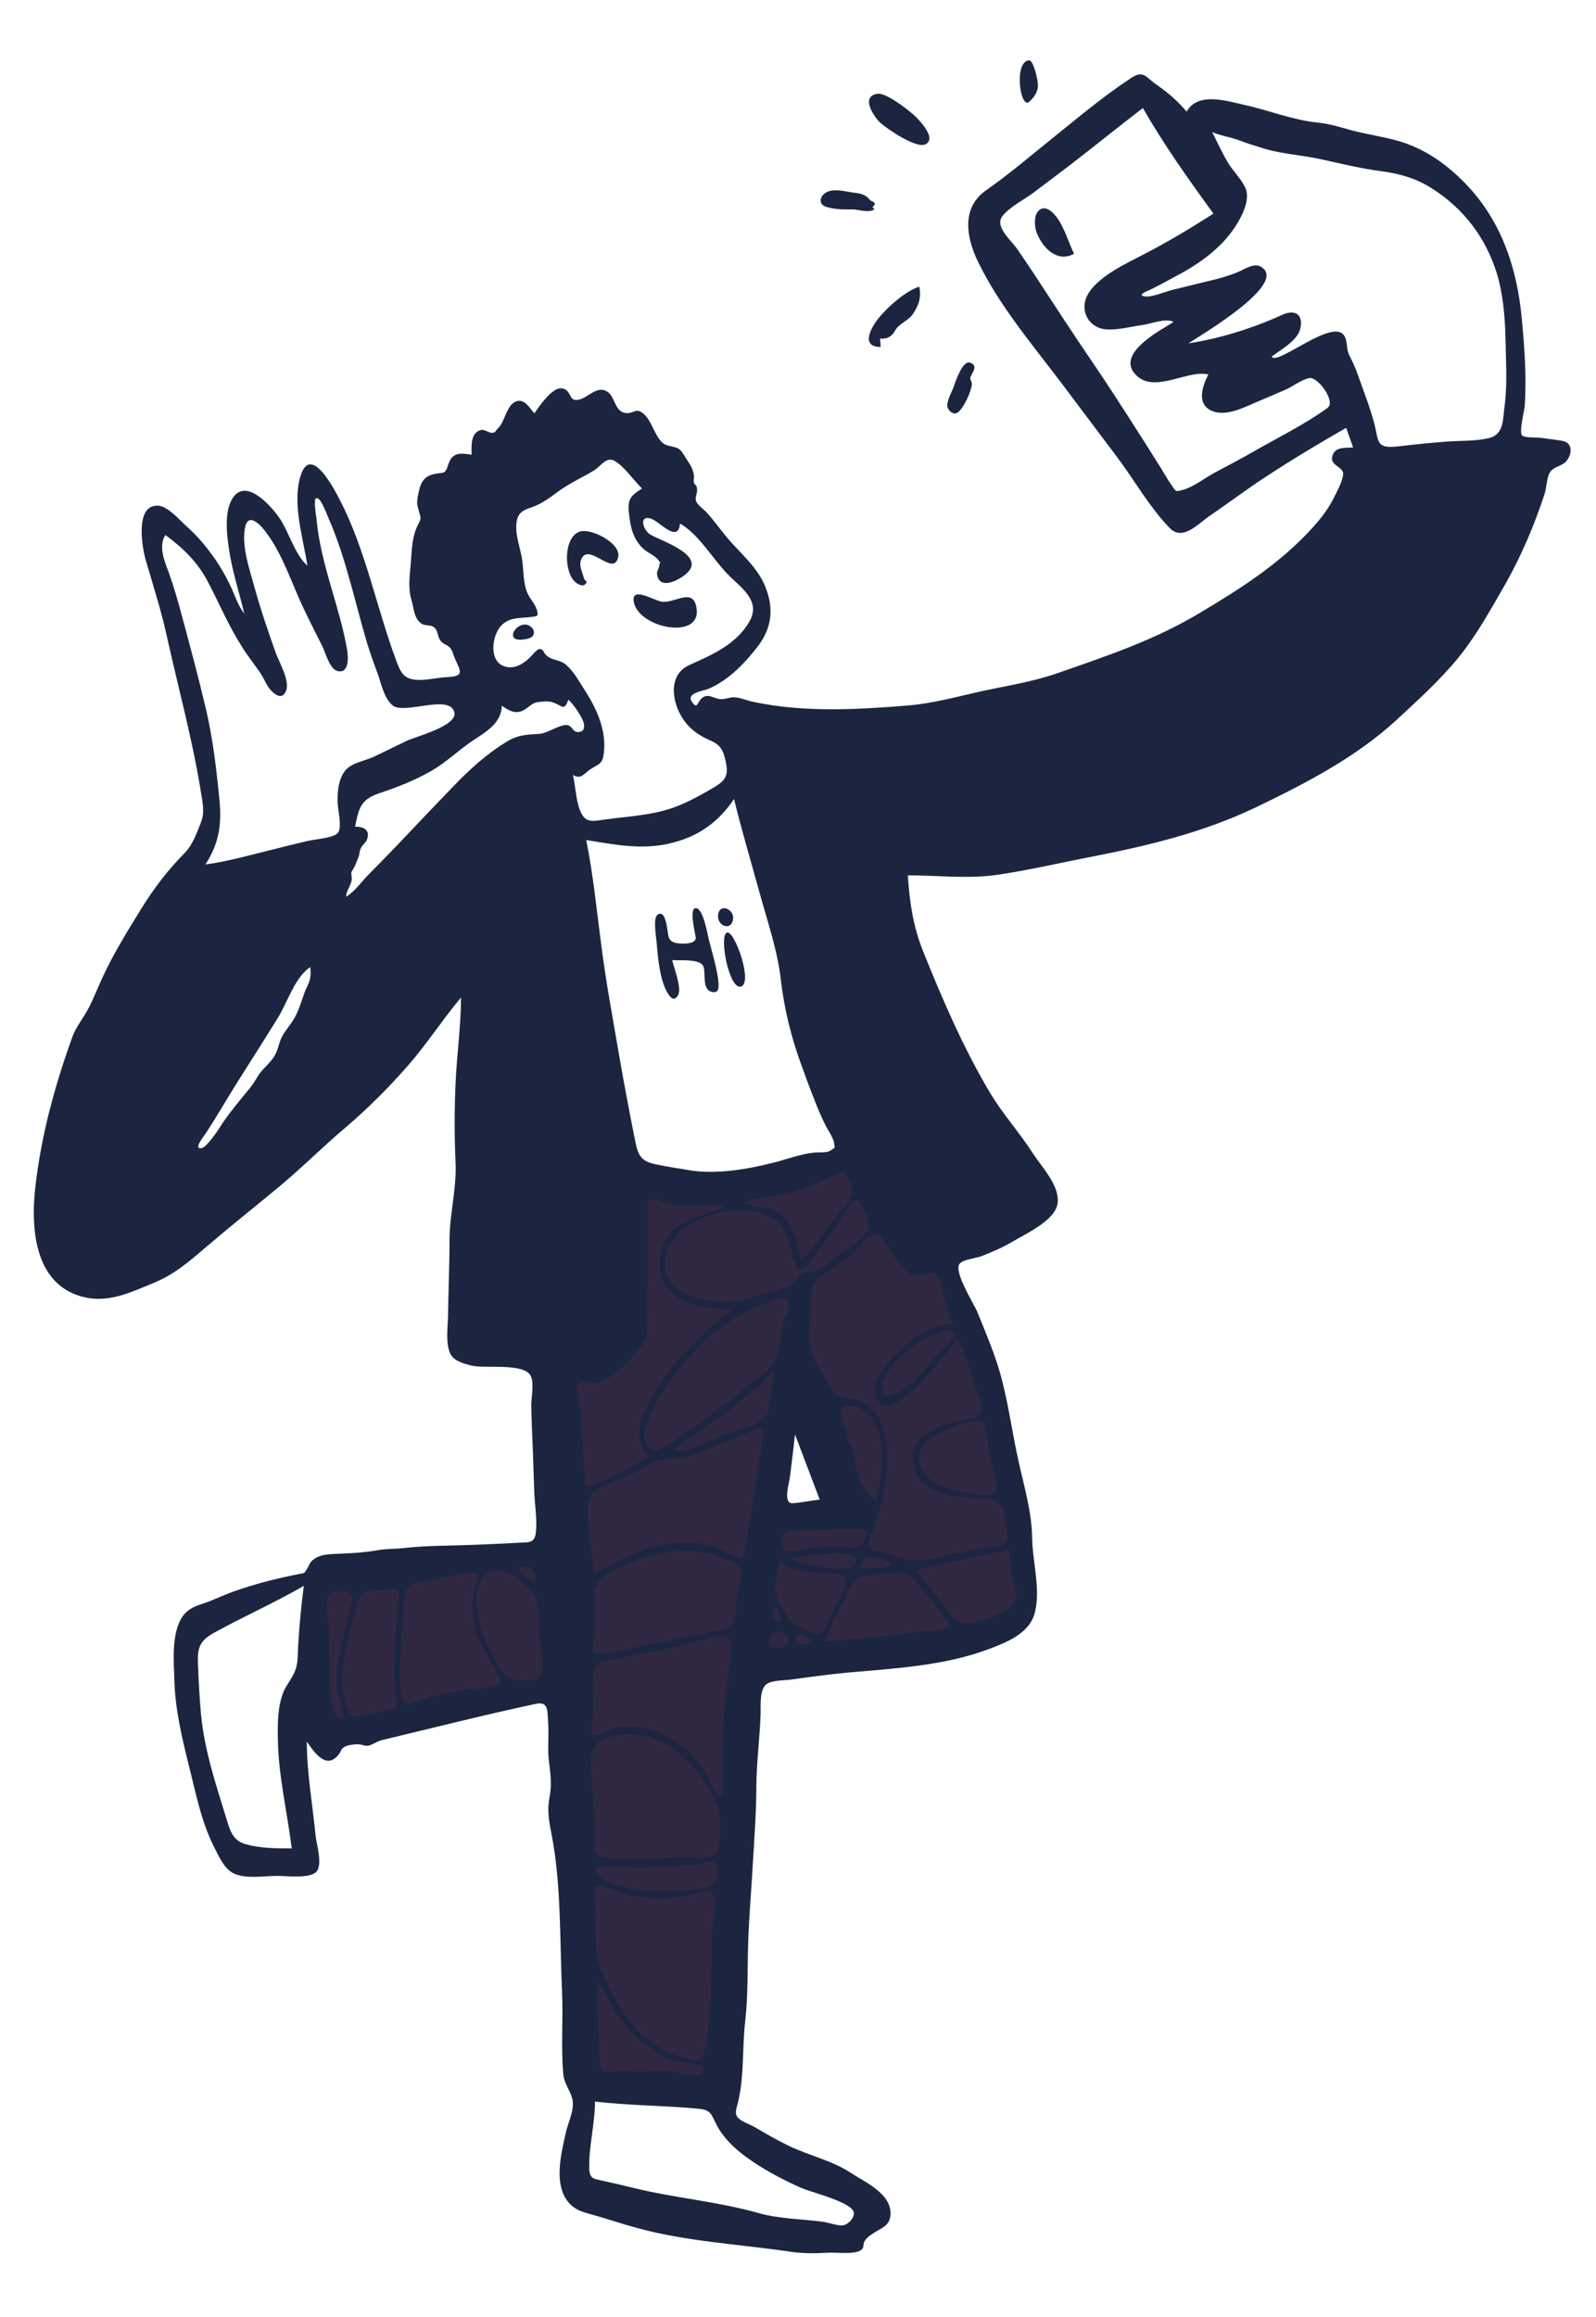 <?xml version="1.0" encoding="utf-8"?>
<!-- Generator: Adobe Illustrator 23.1.1, SVG Export Plug-In . SVG Version: 6.00 Build 0)  -->
<svg version="1.1" id="Layer_1" xmlns="http://www.w3.org/2000/svg" xmlns:xlink="http://www.w3.org/1999/xlink" x="0px" y="0px"
	 viewBox="0 0 529 768" style="enable-background:new 0 0 529 768;" xml:space="preserve">
<style type="text/css">
	.st0{fill-rule:evenodd;clip-rule:evenodd;fill:#302841;}
	.st1{fill-rule:evenodd;clip-rule:evenodd;fill:#1C2540;}
</style>
<title>Character/selfie</title>
<desc>Created with Sketch.</desc>
<g>
	<path id="Accent" class="st0" d="M284.2,382h0.2c2.2,0.4,5.9,6.8,7.5,8.6c4.9,5.9,9.8,11.7,14.7,17.6c2,2.3,4.8,4.8,6.2,7.5
		c1.1,2.1,1.4,5,2.1,7.2c8,27.8,15.7,55.8,21.5,84.1c1.2,6.1,2.4,12.2,3.1,18.4c0.3,3.1,1.2,7.6-0.1,10.5c-1.5,3.3-6.3,4.7-9.5,5.8
		c-6.1,2-12.5,3.2-18.8,4.3c-15.3,2.6-30.7,4.1-46.1,5.3c-4.7,0.4-9.6,0.4-14.2,1c-2.2,0.3-1.6-0.3-2.3,1.2c-1,2.1-0.3,6.4-0.4,8.7
		c-0.3,5.4-0.5,10.7-0.8,16.1l0,0l-2.2,43.8c-0.8,14.8-1.5,29.6-2.3,44.4c-0.3,5.6-0.6,11.2-0.9,16.8c-0.2,3,0.3,6.9-0.5,9.8
		c-0.6,2.2,0.4,1.5-2.3,1.7c-6.2,0.3-12.7-0.5-18.9-0.7c-7.1-0.3-14.2-0.5-21.2-0.8c-2-0.1-4.3,0.5-5.1-0.9c-1-1.8-0.2-6.6-0.3-8.6
		c-0.2-5.5-0.4-11-0.6-16.5c-0.5-15.1-1.1-30.1-1.6-45.2c-0.7-20.6-1.5-41.1-2.2-61.7c-7.9,1.6-15.7,3.2-23.6,4.8
		c-11.6,2.3-23.3,4.7-34.9,7c-5.3,1.1-11.7,3.5-17.2,2.7s-7.7-3.1-8-8.3c-0.3-5.6-0.2-11.2-0.1-16.7c0.1-9.1,0.4-18.2,0.7-27.3
		c15.5-1.4,31.1-2.8,46.6-4.2c8.3-0.7,16.5-1.5,24.8-2.2c1.9-0.2,6.5,0.2,7.3-1.2c1.3-2.2-0.1-9.4-0.2-11.9l0,0l-0.4-23.5l0,0
		l-1.4-86.5c3.7,0.1,7.4,0.2,11.2,0.3c16.2,0.5,32.4,1.1,48.6,0.6c8.1-0.2,15.8-2.4,23.5-5c4.1-1.4,8.1-2.9,12.1-4.4
		c1.3-0.5,5-2.8,6.3-2.6L284.2,382z M262.4,462.5l-8.3,40.4l28.3-1.9L262.4,462.5z"/>
	<g id="Ink" transform="translate(257, 20)">
		<path id="ink-shape" class="st1" d="M241.7,114.6c-0.6,4.5-0.2,9.4-5.2,10.6c-4.7,1.1-9.9,0.8-14.6,1.2c-5.4,0.4-10.8,1-16.1,1.6
			c-6.8,0.7-5.8-1.9-7.3-7.7c-1.4-5.3-3.5-10.6-5.3-15.7c-0.8-2.4-1.8-4.6-3-6.9c-1-2-0.5-4.8-1.7-6.5c-3.8-5.9-22.3,10.2-24,7
			c3.1-2.4,8.5-5.2,9.5-9.3c1.1-4.9-2-6.4-5.9-4.6c-9.6,4.4-20.7,7.9-31.2,9.5c3.4-2.3,34.1-20.2,23.8-25.5
			c-2.3-1.2-5.4,1.1-7.5,1.9c-3.3,1.4-6.8,2.3-10.3,3.1c-3.7,0.9-7.3,1.8-11,2.7c-2.6,0.6-7.2,2.7-9.7,2.2c-2.6-0.5,2-2.1,2.7-2.5
			c3.2-1.6,6.4-3.4,9.6-5.1c5.6-3.1,10.8-6.8,15-11.6c3.2-3.7,8.5-11.7,6.3-16.7c-1.3-2.9-4.1-5.6-5.8-8.4
			c-1.9-3.2-3.5-6.7-5.2-10.1c2.8,1.2,6,1.6,8.9,2.7s5.8,2,8.8,2.9c6,1.7,12,2,18,3.3c6.8,1.5,13.8,3.2,20.7,4.1
			c6,0.8,11.4,2.4,16.5,5.7c10.5,6.7,17.7,16.2,21.4,28c2.1,6.9,2.7,14.2,2.9,21.4C242.1,99.3,242.7,107.1,241.7,114.6 M183,115.2
			c-7.3,5.3-15.8,9.5-23.7,14c-4.5,2.6-9.1,5-13.6,7.4c-3.2,1.7-7.2,4.9-10.8,5.8c-2.3,0.6-2.1,0.6-3.5-1.5c-1.4-2-2.6-4.1-3.8-6.1
			c-2.4-3.7-4.7-7.5-7.1-11.2c-5.3-8.3-10.7-16.7-16.3-24.9s-11-16.5-16.5-24.9c-2.5-3.9-5.1-7.7-7.7-11.5
			c-2.1-2.9-7.3-7.2-4.8-10.6c2.3-3.1,7.6-5.7,10.7-8.1c3.8-2.9,7.7-5.8,11.5-8.7c8.2-6.3,16.2-12.8,24.4-19.1
			c7,12.2,15.1,23.6,23.4,35c-7.5,4.8-15,9.3-22.9,13.4c-5.8,3-14.7,7.1-18.4,12.8c-3.6,5.6-0.1,12.1,6.4,12.2
			c3.9,0.1,7.7-1,11.5-1.5c2.7-0.4,7.7-2.4,10.2-1c-4.4,2.8-20.4,11-11.8,18.2c6.2,5.1,16.6-2.4,23.3-0.8c-2,3.9-4.1,10.1,1.5,12.2
			c4.7,1.8,10.8-1.5,15.1-3.3c3.1-1.3,6.1-2.6,9.1-3.9c2.4-1.1,5.2-3.3,7.8-3.8C179.8,104.8,185.9,113.1,183,115.2 M47.2,402.7
			c4.2-0.8,6.3-2.5,7.6,2.6c1.2,4.5,2.3,8.9,3.9,13.4c-6.5,0.6-12.3,3.7-17,8.1c-3.4,3.1-10.1,10.6-8.5,15.8
			c4.1,12.7,24.6-15.8,27-18.9c3,4.4,4.1,10.1,5.6,15.1c1.1,3.5,5,10.3-0.2,11.2c-7.3,1.2-20.9,3.9-20,14.2
			c1,12.1,16.5,12.1,25.1,12.6c4.9,0.3,4.9,4.2,5.6,8.6c0.3,2,1.3,4.6-0.4,6c-1.5,1.3-6,1.3-7.9,1.7c-5.6,1.2-11.2,2.4-16.8,3.6
			c-6.4,1.4-9.7-0.5-15.7-2.3c-2.2-0.6-4.4-0.4-4.6-2.8c-0.1-1.5,1.4-3.9,1.9-5.4c1.9-5.9,3.6-12,4.1-18.2c0.8-9-0.2-22.6-11.3-24.4
			c-5.3-0.8-6.3-1.1-8.7-6.1c-2.6-5.4-6.7-10.3-5.7-16.5c0.7-4.5-0.5-13,2.4-16.7c1.3-1.7,3.9-2.7,5.7-4c2.2-1.6,4.4-3.3,6.5-5.1
			c1.8-1.5,3.9-4.5,5.9-5.6c2.4-1.3,2.5-0.4,4.3,1.7C38.4,394.4,42.5,403.5,47.2,402.7 M59,422.8c-1.4,2.9-4.8,5.6-6.9,8.1
			c-2.1,2.5-4.2,5-6.6,7.3c-2.6,2.4-12,8.4-9.9,0.4c1.6-6.2,7.6-11.2,12.9-14.3C49.5,423.6,61.5,417.8,59,422.8 M69.3,452.2
			c0.9,4.1,1.4,8.4,2.2,12.6c0.4,2.1,2.6,7.3,1.7,9.3c-1.5,3.5-15.5-0.6-18.4-1.8c-6.9-2.8-10-10.2-3.7-15.4
			C53.5,455,68.3,448.1,69.3,452.2 M78.4,502c0.8,4,3,7.6-0.7,10.6c-3.1,2.5-8.2,4.2-12.1,5.1c-5.2,1.2-6.9-1.7-9.7-5.5
			c-3-4.1-6.2-8-9.4-11.8c10.3-2.3,20.7-4.6,31-6.9C77.5,496.3,77.9,499.2,78.4,502 M53.6,520.4c-5.4-0.3-11.2,1.3-16.7,1.8
			c-6.8,0.5-13.6,1.3-20.5,1.8c1.8-5.6,4.9-10.6,7.4-15.9c2.5-5.3,4.2-5.9,9.9-6.3c5.3-0.4,9-2.2,12.9,2.3c4,4.6,7.7,9.7,11.4,14.6
			C56.7,519.5,55.2,520.4,53.6,520.4 M15.1,521.5c-1.3,1-5.4-1.8-6.8-2.3c-2.7-1-3.3-1.4-4.7-4c-1.2-2.3-3.1-4.8-3.5-7.4
			c-0.5-3.4,1-7.9,1.6-11.2c1.5,3.5,6.2,3.9,9.5,4.5c2.4,0.4,9.7-0.3,11.5,1.5c2,1.9-1.7,7.3-2.7,9.3
			C18.8,514.2,17.3,519.9,15.1,521.5 M12.5,524.3c-1.6,0.3-6.2,1.9-6.1-1.1C6.5,519.9,12.8,523.5,12.5,524.3 M4.3,524.1
			c-0.3,2.8-6.3,2.6-6.5,0.1C-2.4,520,4.8,519.6,4.3,524.1 M-2.6,448.2c-1.5,4.4-11,6-14.6,7.3c-3.3,1.2-13.2,7-16.6,4.9
			c11.5-7.9,23.4-15.7,33.1-25.8c0.4,2.5-0.2,4.6-0.9,7C-2.2,443.7-1.9,446.3-2.6,448.2 M-5.4,464.3c-1.7,10.8-3.3,21.7-5.5,32.4
			c-4.3-1.3-7.8-4-12.3-4.9c-4.1-0.8-8.3-0.9-12.5-0.2c-8.8,1.3-16.7,5.7-24.4,9.9c-0.7-7.4-2.2-15.3-2-22.8
			c0.1-6.2,10.7-8,15.5-10.6c2.9-1.5,5.5-3.7,8.8-4.3c3.4-0.6,6.7-0.5,10-1.6c7.9-2.4,15.4-6.3,23.2-9.2
			C-4,456.9-4.9,460.7-5.4,464.3 M-12.9,510c-0.4,2.5,0.1,6.8-1.8,8.7c-1.8,1.8-5.5,1.8-7.8,2.3c-7.1,1.5-14.1,2.9-21.2,4.4
			c-3.2,0.7-6.3,1.3-9.5,1.9c-1.5,0.3-5.3,1.7-6.6,0.5c-1.2-1.1-0.3-4.8-0.2-6.3c0.1-3.1,0.3-6.1,0.1-9.2c-0.4-5.9,0-8.1,5.4-11.2
			c5.8-3.2,11.8-5.4,18.4-6.6s12.9-0.5,19.2,2c1.8,0.7,4.4,1.6,5.2,3.5C-10.6,502.6-12.5,507.4-12.9,510 M-20.8,604.8
			c-2.6,1.6-8.2,1.3-11.2,1.7c-4.8,0.5-9.7,0.2-14.4-0.5c-3.6-0.6-9-1.3-11.7-3.9c-3.9-3.6,0.6-3.8,3.6-3.5
			c8.7,0.7,17.5,0.2,26.3-0.4c1.7-0.1,6.3-1.6,7.9-0.9C-18.4,598.1-19,603.6-20.8,604.8 M-25.8,662.8c-16.2-1.6-25.7-15-31.5-28.8
			c-3.2-7.4-2-15.1-2.3-22.9c-0.1-1.4-1-5,0.5-6c1.4-1,6.9,2.1,8.5,2.5c7.7,1.9,16.3,2.1,24,0.2c3.4-0.8,5.2-2.3,6.3,1
			c0.9,2.7-0.6,7.6-0.7,10.4C-21.3,624-20.6,663.3-25.8,662.8 M-58.2,662.8c-0.1-2.4-1.3-26.2-0.1-26.2c3.4,7.4,6.9,14,13.2,19.4
			c3.2,2.8,6.8,5.3,10.8,6.8c1.5,0.6,10,1,10.4,2.8c0.7,3.3-5.1,1.9-6.8,1.7c-1.4-0.2-2.6-0.8-4-1c-2.6-0.5-5,0.2-7.6,0.2
			c-3.9,0.1-7.8-0.3-11.7,0C-57.7,666.8-58.1,666.3-58.2,662.8 M-55.8,556c13.9-4.5,25.5,4,32.9,15.2c4.2,6.4,5.1,10.8,4.4,18.3
			c-0.3,2.7,0.2,4.5-2.3,5.6s-8,0.3-10.7,0.4c-7.6,0.4-15.2,0.8-22.8,0.4c-5-0.3-5.7-1.1-5.6-5.9c0.1-5.8-0.4-11.5-0.7-17.3
			C-61,566.3-63.1,558.4-55.8,556 M-60.4,547.7c0-4.3-0.2-8.6,0-12.9c0.3-4.2,2.1-4,6-4.7c8.6-1.6,17.2-3.3,25.7-5.4
			c3.4-0.8,7.2-2.4,10.7-2.4c3.7,0,3.5,1.9,3.2,5.1c-0.5,7.2-1.9,14.3-2.3,21.5c-0.4,7.7-0.7,15.6-0.6,23.3c0,2.6,0.6,4.5-1.6,2.1
			s-3.3-6.3-5.3-9.1c-4.1-5.6-10.1-10.2-16.9-12.1c-3.7-1.1-7.6-1.2-11.4-0.5c-1.2,0.2-6.9,3-7.6,2.4
			C-61,554.6-60.4,547.8-60.4,547.7 M-9.5,695c5.5,4,11.6,7.2,17.8,10c3.5,1.6,17.2,4.8,17.7,8.3c0.2,1.9-2,4-3.5,4.2
			c-1.9,0.3-5-1-7-1.2c-7-0.9-14-0.9-20.9-2.8c-13.7-3.9-27.9-5-41.7-8.4c-3.3-0.8-6.6-1.6-9.9-2.3c-3.1-0.7-4.5-0.6-4.7-3.9
			c-0.2-7.4,1.9-14.9,1.9-22.4c11.2,1.3,22.4,1.3,33.6,2.3c4.8,0.4,4.7,1.4,6.8,5.6C-17.1,688.7-13.4,692.2-9.5,695 M-64,455.8
			c-0.1-2.7-0.3-5.5-0.5-8.2c-0.2-1.8-1.8-6.9-0.9-8.4c1.1-1.7,2.2-0.7,4.2-0.7c2.6-0.1,4.8-1.1,7-2.5c4.1-2.6,7.2-6.1,9.9-10.1
			c2.4-3.6,1.9-8.4,1.9-12.7c-0.1-11,0.7-21.7,0.1-32.8c-0.3-5.1,4-2,7.5-1.3c5.7,1.1,11.9,0.3,17.7,0.3c-0.2,1.4-12.1,4.7-14,6
			c-4.9,3.3-7.8,8.5-7.3,14.5c0.9,12,14.1,14,23.8,14c-8,7.1-15.9,13.8-22.2,22.6c-4.6,6.4-12.8,19.1-5.2,26.3
			c-6.7,3.8-13.4,8-20.9,9.9C-63.4,467.1-63.7,461.4-64,455.8 M-67.1,236.8c2.7,1.8,3.9-0.7,6-2c2.9-1.8,3.9-1.6,4.3-5.7
			c0.7-7.5-2.5-14.3-6.4-20.4c-1.8-2.8-3.6-6.1-6.1-8.3c-2.3-2-4.7-1.3-6.8-3.4c-0.8-0.8-0.7-1.9-2.1-1.9c-0.9,0-3.1,2.9-3.9,3.5
			c-2.4,2-5.3,3.5-8.5,1.9c-4.6-2.4-3.1-11,0.4-13.8c2.7-2.2,6-1.8,9.1-2.2c2.3-0.3,2.8-0.2,1.9-2.8c-0.7-1.9-2.2-3.3-3-5.2
			c-1.5-3.5-1.2-7.8-1.8-11.5c-0.6-3.3-1.9-6.9-1.9-10.3c0.1-4.3,1.5-5.4,5.2-6.6c3.6-1.2,6.6-3.7,9.7-5.9c3.5-2.4,7.3-4.1,10.9-6.3
			c2.4-1.5,4-4.6,6.7-3.2c3.2,1.7,6.5,6.6,9.2,9.2c-3.9,2.5-4.9,3.6-4.3,8.5c0.5,4.5,1.4,8.5,4.9,11.6c1.3,1.2,3.8,2.2,4.8,3.6
			c1.2,1.6,0.4,0.2,0.3,2c-0.1,1-0.9,1.6-0.7,2.8c0.8,5.1,6.6,2.1,9,0.3c8.5-6.3-7.4-11.3-11.2-13.5c-2.6-1.6-3.9-6.6,0.2-5.3
			c2.8,0.9,9,8.4,9.6,1.6c6.8,4,11.1,12.4,16.8,17.8c4.1,3.9,9.7,8.1,6.4,14.3c-4.2,7.8-12.5,11.4-20.1,14.8
			c-7.3,3.3-5.8,12.6-1.9,18.2c2.3,3.3,5.2,5.2,8.8,6.8c3.7,1.6,4.4,3.5,5.2,7.3c0.9,4.2-0.1,5.9-3.7,8.1c-3.5,2.1-7.3,4.2-11,5.8
			c-8.2,3.6-16.7,3.8-25.4,5c-3.1,0.4-6,1.3-7.6-1.7C-66.1,246.5-66.2,240.6-67.1,236.8 M-68.4,220.5c-2.1-1.1-7,2.5-9.6,2.7
			c-4.2,0.3-6.9,0.2-10.7,2.4c-7,4.2-12.9,9.6-18.5,15.5c-6.4,6.6-12.7,13.3-19,19.9c-2.9,3-5.8,6-8.7,8.9c-2.3,2.3-4.5,5.6-7.4,7.3
			c0.1-2,1.4-3.4,1.8-5.2c0.3-1.1-0.2-2,0-3c0.1-0.3,0.9-1.5,1.1-1.9c0.4-1,0.8-2,1.2-3s0.3-2,0.8-3c0.4-1,1.6-1.7,2-2.8
			c1.2-3-0.8-4.4-3.9-4.3c1.2-6,1.7-9,8-11.1c6-2,11.9-4.3,17.4-7.5c4.9-2.8,9-6.9,13.7-10c4.2-2.8,9.5-5.8,9.5-11.5
			c2.4,1.6,4.6,3,7.4,1.4c2.3-1.4,2.6-2.5,5.3-2.7c2.2-0.2,3.5-0.3,5.5,0.7c2.3,1.1,2.6,1.9,3.9-1.4c1.5,1.3,5.4,6.6,5.2,8.7
			c-0.1,1.2-0.2,1.7-1.7,2C-67,222.8-66.9,221.3-68.4,220.5 M-78,535.6c-1,1.5-5.2,1.2-6.8,1.2c-5-0.1-6.7-4.2-8.9-8.2
			c-3.4-6.3-8.5-19.5-2.9-26.1c4.4-5.2,13.1,1.4,16.1,5.3c2.6,3.4,1.8,8.6,2.1,12.7C-78.2,524-76,532.6-78,535.6 M-91.5,537.9
			c-2,2-8.4,1.6-11,2c-4.7,0.8-9.3,1.7-13.9,3.1c-3.4,1-6.7,3.8-7.6-0.9c-0.7-4-0.4-8.7-0.3-12.7c0.1-4.3,0.5-8.6,0.9-12.9
			c0.3-2.9-0.4-8.2,2-10.5c2-1.9,7-2.1,9.7-2.7c4.4-1,8.9-2.4,13.4-1.9c-2.6,7.2-2.9,14.7,0,21.8C-97.5,525.2-90.3,536.7-91.5,537.9
			 M-124.8,509.4c-1.1,10.8-2.2,21.6-1.2,32.5c0.1,0.6,0.8,3.6,0.5,4.1s-3.1,0.7-3.7,0.9c-2.5,0.6-5,1.2-7.4,1.7
			c-4.9,1-5.5-2.1-6.4-6.6c-2-9.6,1.9-20.1,4.3-29.4c1.2-4.5,2-5,6.5-5.4C-129.2,507-124.3,504.8-124.8,509.4 M-143.5,549.6
			c-1.9,1.7-3.7-6.3-3.9-7.1c-0.6-3.2-0.3-6.5-0.3-9.8c0-5.1-0.4-10.2-0.4-15.3c0-2.8-2.1-8.4,1.2-9.8c1-0.4,4.8-0.2,5.6,0.3
			c1.8,1.2,1.1,1.9,0.6,4c-1.2,4.6-2.2,9.1-3.2,13.8c-1,4.5-2,8.9-1.5,13.5C-145.3,540.7-142.3,548.5-143.5,549.6 M-84.3,499.4
			c4.5-1.3,4.8,2.2,4.8,5.5C-80.3,504.3-86.7,500-84.3,499.4 M-144.9,255.9c-1.1,1.8-8.1,2.3-10.1,2.8c-3.9,0.9-7.9,1.9-11.8,2.9
			c-7.4,1.8-14.6,3.9-22.1,4.9c4.2-6.6,5.4-12.4,4.7-20.7c-1-10.5-2.2-20.8-4.6-31.1c-2.4-10.1-5.1-20.2-7.8-30.2
			c-1.3-4.9-2.7-9.8-4.4-14.6c-1.4-3.8-3.6-8.7-1.2-12.6c6,4.4,10.8,9.1,14.2,15.7c3.7,7.1,6.8,14.4,11.1,21.2
			c1.9,3.1,4.2,5.9,6.3,9c1.2,1.8,2.1,4.4,3.7,5.9c1.8,1.7,3.7,2.6,4.8-0.4c1.1-3.2-2.4-9.4-3.5-12.3c-2.5-7.1-5-14.3-7-21.6
			c-1.6-5.9-4.2-13.1-3.3-19.3s5.1-1.8,7.2,1.1c4.4,5.9,7,12.8,9.9,19.6c2.6,6.2,5.7,12.1,8.7,18.1c1,2.1,2.4,7.5,5,8.1
			c3.9,0.9,3.5-4.6,3.2-6.8c-2.5-14.7-8.9-28.7-10.2-43.7c-0.1-0.7-1-6.3-0.2-6.7c1.4-0.9,3.4,4.7,4,6.1c3.2,7.2,5.5,14.7,7.6,22.3
			c1.8,6.4,3.4,12.9,5.3,19.3c1.1,3.5,2.3,7,3.6,10.4c1.1,3.1,2.2,8.5,5.1,10.6c4.1,2.9,18.8-4,20.3,2.2c1.1,4.4-12.6,8-15.5,9.3
			c-3.8,1.8-7.6,3.7-11.4,5.5c-2.9,1.3-7.1,1.9-9.2,4.4c-2.2,2.7-2.6,6.4-2.6,9.7C-145.3,247.5-143.5,253.7-144.9,255.9
			 M-154.2,304.2c-0.2,1.4-1.3,3.2-1.8,4.6c-1,2.7-1.9,5.9-3.3,8.4c-1.2,2.2-3,4.1-4.2,6.3c-1.1,2.1-1.3,4.5-2.6,6.6
			c-1.5,2.4-3.9,4.1-5.4,6.5c-0.7,1.2-1.5,2.5-2.5,3.8c-3.6,4.4-7.2,8.6-10.2,13.3c-0.7,1.2-4.4,6.5-5.9,6.8c-3,0.6,0.5-3.7,1.1-4.6
			c4.3-6.5,8.1-13.3,12.3-19.8c4-6.4,8.1-12.7,12-19.1c3.2-5.3,5.3-12.8,10.5-16.5C-154,301.7-154,303-154.2,304.2 M-13.7,244.8
			c2.5,10.3,5.5,20.3,8.3,30.5c2.6,9.5,6.1,19.6,7.2,29.3c1.1,9.7,3.5,19.4,6.9,28.6c1.5,4.2,3.1,8.5,4.8,12.7
			c0.9,2.3,1.9,4.6,3,6.8c0.8,1.7,2.9,4.6,3,6.4c0.1,1.5,0.6,0.9-0.9,2c-1.5,1.2-4.1,0.7-5.9,0.9c-4.6,0.5-9.1,2.3-13.6,3.4
			c-8.7,2.2-19,3.9-27.8,2.4c-3.7-0.6-7.6-1.2-11.3-2c-4.5-1-5.5-2.9-6.4-7.4c-2-9.8-3.8-19.5-5.5-29.3c-2-11.7-4.2-23.4-5.7-35.1
			c-1.6-11.9-2.7-23.8-5.1-35.6c9.9,1.6,19.1,3.5,29,0.8C-25,256.9-18.7,252.2-13.7,244.8 M24.9,372.2c2.2,4.5-3.1,8.6-5.7,12.1
			c-3.4,4.6-6.6,9.4-10.5,13.6c-1.2-4.7-2.2-10.1-5.4-14c-4-5-8.7-2.9-13.7-5.3c5.2-2.5,11.8-1.6,17.3-3.8c5.4-2.2,10.9-4,16-6.8
			C23.6,369.4,24.2,370.8,24.9,372.2 M5.7,478.2c-3.3,0.2-1.1-6.8-0.9-8.5c0.6-4.8,1.2-9.5,1.7-14.3c2.7,7.2,5.5,14.4,8.2,21.6
			C11.7,477.3,8.7,478,5.7,478.2 M0.3,512.7c0.5,1,2.6,4.4,0.9,5C-1.1,518.5-1.4,513,0.3,512.7 M-3.7,435
			c-10.6,8.4-21,16.9-32.5,24.1c-2.5,1.6-5,2.3-6.7-0.9c-1.3-2.5,0.1-5.3,0.9-7.7c2.1-6.2,5.8-11.6,10-16.6
			c8.2-10.1,18-18.7,30.5-22.6c2-0.6,5.2-2.6,5.9,0.1c0.4,1.6-1.4,5.6-1.7,7.1C1.3,424.7,1.6,430.8-3.7,435 M26.7,496.5
			c0.2,7.2-19.3,1.4-21.8,0.1C7.5,495.8,26.6,493.3,26.7,496.5 M34,496.6c1.2,0.3,5.6,0.7,4,2.2c-1.5,1.4-8.2,0.8-10,1
			C29.1,495.8,30,495.5,34,496.6 M30.4,487c-0.4,1.6-0.6,4-2,5.1c-1.8,1.4-5.6,0.5-7.6,0.5c-3.4,0-6.8,0.2-10.2,0.5
			c-1.3,0.1-6.6,1.7-7.8,0.6c-0.9-0.8-0.6-4.5,0.1-5.4c1.3-1.7,4.4-1.1,6.4-1.2C16.3,487,23.3,487,30.4,487 M25.8,460.5
			c-1-1.5-1.2-1.5-1.6-3.7c-0.5-2.4-1.6-4.5-2.3-6.8c-1.5-5.1,3.3-4.6,6.8-2.8c9.1,4.9,6.9,21.8,4.7,29.8c-3.3-2.4-4.5-3.5-5.6-7.4
			c-0.4-1.5-0.9-2.9-1.4-4.4C26.1,464.1,26.3,461.3,25.8,460.5 M26.6,378c2.5-0.3,4.9,7.6,4.1,9.3c-1.5,3.5-7.2,6.6-10.1,8.8
			c-1.9,1.5-3.8,3.2-5.9,4.5c-1.9,1.2-3,0.5-4.8,1.1c-2.6,0.8-3.2,3.6-5.8,4.7C0.4,408-4.1,408.5-8,410c-4.7,1.8-9,1.9-13.9,1
			c-7.1-1.2-15.4-4.7-14.7-13.3c1.1-15.2,31.3-23,39.5-10.1C5,391,5,394.9,6.4,398.5c1.5,3.9,3,2.4,5.2-0.5c3-3.8,5.7-7.7,8.6-11.6
			C21.1,385.1,24.8,378.2,26.6,378 M-158.2,525.8c-0.1,2.6,0,5.2-0.9,7.7s-2.7,4.5-3.8,6.9c-2.1,4.9-2.1,10.8-2,16.1
			c0.2,12.2,3.1,24,4.6,36.1c-5.1,0-10.3,0-15.3-1.4c-4.4-1.3-5.1-4.5-6.4-8.6c-3.5-11.4-7.3-22.7-8.4-34.7
			c-0.5-5.7-0.8-11.4-1-17.1c-0.2-5,0.9-7.2,5.4-9.7c9.8-5.4,20-9.9,29.7-15.5C-157.2,512.3-157.8,519-158.2,525.8 M260.8,126.1
			c-2.4-0.4-4.8-0.7-7.2-1c-1.3-0.2-5.2,0.1-6.1-0.8c-1.1-1,0.8-8.4,0.9-9.9c0.6-9.5-0.1-19.3-1-28.8c-1.6-17.2-7-33.1-19.4-45.5
			c-6.2-6.2-13.2-11-21.6-13.4c-4.9-1.4-10-2.1-15-3.4c-4-1.1-7.7-2.3-11.9-2.7c-8.3-0.9-15.8-4-23.9-5.8
			c-5.9-1.3-15.5-4.5-19.3,2.2c-3-3.6-6.1-6.2-9.9-8.9c-3.7-2.5-4.3-5.1-8.7-2.1c-8.7,5.7-16.9,12.6-25,19.1
			c-7.6,6.1-14.9,12.4-22.9,18c-8.1,5.7-6.6,15.3-2.8,23.3c7.2,15,18.3,27.9,28,40.8c6.1,8.1,12.2,16.2,18.2,24.2
			c5.8,7.7,10.8,16.7,17.5,23.6c4.3,4.4,9.3-1.3,13.2-4c4.8-3.3,9.5-6.7,14.2-10c10-6.8,20.6-13.2,31.1-19.2
			c0.8,2.2,1.5,4.3,2.3,6.5c-2.3,0.2-5.4-0.3-6.6,2.1c-1.7,3.5,2.4,4,3.2,6c0.6,1.8-2,6.6-2.8,8.2c-1.8,3.7-4.2,6.9-6.9,9.9
			c-10.7,12-24.2,20.6-38,28.8c-14.7,8.8-30.5,14.1-46.6,19.7c-8.2,2.9-16.7,4.2-25.1,6c-8.1,1.8-16.3,4.1-24.6,4.8
			c-17,1.4-35.1,2.4-51.9-1.3c-1.8-0.4-3.8-1.3-5.7-1.4c-1.5-0.1-2.6,0.5-4,0.6c-3,0.2-4.8-2.5-7.2,0c-1.2,1.3-1.2,3.4-2.9,1
			c-2.1-3,3.3-3.6,5.4-4.4c6.8-2.9,12.3-8.7,16.7-14.5c4.3-5.9,5-12.1,2.3-19c-2.6-6.9-8.6-11.5-13.2-17.1c-2.2-2.7-4.2-5.5-6.6-8.1
			c-1.3-1.3-3.3-2.6-3.4-4c-0.1-1.6,0.8-2.4,0.3-4.3c-0.1-0.5-0.8-0.8-0.9-1.3c-0.2-0.9,0.1-1.6,0-2.5c-0.3-1.9-1-3.2-2.1-4.8
			c-0.7-1-1.7-3-2.6-3.7c-1.6-1.3-3.8-0.8-5.5-2.1c-2.6-2.1-3.5-6.5-5.8-9.1c-3.3-3.6-3.9,0-7.4-1.1c-2.9-1-2.9-5.4-5.3-6.9
			c-3.4-2.1-6.2,1.8-9.2,2.6c-3.9,1.1-2.4-3.3-5.9-3.7c-3.2-0.4-7.5,6-9.1,8.3c-1.6-1.9-3.4-5.1-6.2-3.9c-3,1.2-3.6,6.8-5.8,8.8
			c-0.8,0.7-0.6,1.2-1.6,1.5c-1.2,0.4-2.9-1.4-4.4-0.8c-3.2,1.1-2.8,5.4-2.8,8.1c-3.8-0.6-6.4-0.8-7.7,3.2c-1.2,4-1.7,2.2-5.7,3.5
			c-3.4,1.1-3.9,4.4-4.5,7.6c-0.3,2,0,2.8,0.5,4.6c0.7,2.3,0.7,2.2-0.4,4.4c-1.9,3.8-2,8-2.3,12.1c-0.3,4.4-1.1,8.5,0.2,12.8
			c0.8,2.7,0.8,6.3,3.5,7.9c1,0.6,2.8,0.3,3.7,0.9c1.7,1.1,1.2,2.8,2.3,4.5c0.8,1.2,2.2,1.4,3.2,2.4c1,1.1,1.1,2.4,1.7,3.7
			c1.7,3.9,3.4,5.8-2.3,6.1c-3.5,0.1-7.2,1.2-10.7,0.9c-4.1-0.4-5.1-2.7-6.4-6.2c-6.6-17.6-10.1-36.7-18.8-53.5
			c-1.9-3.7-9.7-18.7-13-7.8c-2.8,9.2,0.9,20.5,2.3,29.7c-4.4-4-6-11.1-9.4-16c-2.5-3.6-10.2-12.4-14.7-7.3c-3.6,4-2.7,12.4-2,17.1
			c1,7.5,3.4,14.7,5.2,22.1c-2.2-2.8-3.2-6.3-4.7-9.4c-1.9-4-4.2-7.8-6.9-11.3c-2.3-3.1-4.9-5.9-7.8-8.5c-2.2-2-6-6.4-9.1-6.6
			c-7.9-0.6-5.4,13.9-4.2,18c2.5,8.6,5.2,16.9,7.1,25.7c3.8,17.1,8.4,33.8,11.2,51.2c0.6,3.8,1.4,6.9-0.2,10.6
			c-1.3,3.3-2.7,7.1-5.2,9.6c-5.6,5.7-10.2,11.7-14.4,18.5c-4.5,7.3-9.1,14.7-12.7,22.5c-1.7,3.6-3.1,7.4-5,10.9
			c-1.7,3.1-3.8,5.6-5.1,9c-5.9,16.4-10.3,32.5-12.3,49.9c-1.6,14.3-0.1,33.2,17.1,36.6c7.9,1.5,15-2,22.1-4.9
			c7.4-3,12.7-7.9,18.7-13c7.5-6.4,15.2-12.5,22.8-18.8s14.5-13.3,22.1-19.7c7.4-6.3,14.1-13,20.6-20.4c6.4-7.3,11.5-15.3,17.7-22.7
			c0,9.5-1.4,19-1.8,28.5c-0.4,8.7-0.4,17.5,0,26.2s-2,17-2,25.8c0,8.5-0.4,17-0.5,25.4c-0.1,3.8-0.8,8.1,0.6,11.8
			c1.1,2.7,4.4,3.6,7.3,4.3c4.4,1.1,17.7-1.1,19.6,3.6c1.1,2.6,0,7.2,0.1,10.1c0.1,4.7,0.3,9.3,0.5,14c0.2,4.8,0.3,9.7,0.5,14.5
			c0.2,4.3,1,9,0.5,13.2c-0.4,3.6-2.5,3.1-5.9,3.3c-5,0.3-10.1,0.5-15.1,0.7c-7.4,0.3-15.1,0.2-22.2,1c-3,0.4-6.2,0.2-9.4,0.8
			c-3.9,0.7-7.6,0.9-11.6,1.1c-3.2,0.2-7.4-0.1-9.9,2.3c-0.9,0.8-1.1,1.8-1.7,2.7c-1.2,1.7-0.5,1.3-2.4,1.7
			c-7.5,1.5-14.5,3.2-21.8,5.8c-3.7,1.3-7,3-10.7,4.2c-3.2,1-5.6,2.3-7.2,5.5c-2.8,5.6-2.1,13.8-1.9,19.9c0.3,9.5,2.4,18.5,4.7,27.7
			c2.4,9.5,4.2,19.3,8.8,28.1c1.5,2.9,3.1,6.6,6.2,8.1c4,1.9,10.1,0.8,14.5,0.8c2.9,0,10.7,1,12.9-1.4c2.1-2.4,0-9.1-0.3-12
			c-1-10.3-2.9-20.7-2.9-31.1c2.4,3.5,6.5,9.6,10.6,4.2c1-1.3,0.6-1.9,2.4-2.7c1-0.4,3.1-0.7,4.2-0.6c1.5,0.1,2,0.7,3.4,0.4
			c1.2-0.3,2.6-1.3,3.9-1.7c17.1-4.1,34.1-8.4,51.3-12.1c4.5-1,3.9,2.5,4.2,6.5c0.3,4.3-0.3,8.7,0.3,13c0.5,3.7,0.9,7.4,0.2,11.1
			c-0.9,4.4-0.3,8.1,0.6,12.5c3.3,16.9,2.7,35.3,3.5,52.5c0.4,9-0.4,18.1,0.4,27c0.3,3.4,2.2,5.2,3,8.3c0.9,3.5-1.5,8-2.2,11.4
			c-1.5,6.8-4,16.6,0.7,22.6c2.5,3.2,5.8,3.7,9.6,4.8c4.5,1.3,8.9,2.8,13.4,4c16.4,4.5,34.2,5.4,51.1,7.9c4.1,0.6,8,0.5,12.1,0.3
			c2.6-0.2,8.9,0.7,11-0.9c1.1-0.8,0.6-1.8,1.1-2.8c0.8-1.4,1.8-2,3.2-2.9c2.3-1.5,5-2.3,5.4-5.4c1-7.4-8.3-11.3-13.3-14.6
			c-6.3-4.1-14-5.7-20.7-9c-3.7-1.8-7.3-3.9-10.9-6c-1.5-0.9-4.7-1.9-5.8-3.4s0-3.5,0.4-5.6c1.9-8.6,1.2-17.4,2.2-26.1
			c1-8.7,0.7-17.5,1-26.3c0.3-9,1.1-18,1.6-27c0.5-8.3,1.1-16.8,1.1-25.1c0.1-7.7,1.1-15.3,1.4-23.1c0.1-2.6-0.4-7.4,1.4-9.7
			c1.5-2,6.6-1.7,9-2.1c6.4-0.9,12.5-1.7,18.8-2.3c15.1-1.3,31.8-2.3,46-7.6c5.9-2.2,13.7-5.1,15.6-11.9c2.2-7.7-0.7-17.3-0.8-25.2
			c-0.1-8.5-2.6-16.7-4.4-24.9c-2-8.8-3.2-17.8-5.4-26.6c-2-8.1-5.1-15.2-8.2-22.9c-1.2-3.1-8.2-13.8-6-16.4c1.2-1.4,5.3-1.8,7-2.4
			c3.7-1.4,7.3-3,10.7-5c4.5-2.7,14.4-7.1,14.8-13c0.4-5.7-5.1-11.4-8-15.8c-4.6-7.2-10.3-13.4-14.6-20.7
			c-8.8-14.8-15.7-30.9-22.1-46.8c-3.3-8.3-4.4-16.2-5-25c9.7,0,19.6,1.2,29.2-0.1c10.5-1.5,21-4,31.4-6c18.9-3.7,37.1-8,54.7-16.4
			c16.4-7.9,33.1-16.5,46.7-29c7-6.5,14.2-13,20.3-20.4c6.2-7.6,10.9-16.2,15.8-24.7c5.3-9.4,9.5-19.3,12.9-29.6
			c0.7-2.1,0.7-4.7,1.5-6.7c1-2.2,2.7-2.3,4.6-3.4C263.6,132.4,265.3,126.9,260.8,126.1"/>
		<path class="st1" d="M34.9,20.8c2.2,1.9,11.8,8.6,14.9,7c3.8-2-2.2-8.1-3.8-9.6c-2.1-1.9-9.5-7.7-12.3-7.1
			C28,12.1,32.9,19,34.9,20.8"/>
		<path class="st1" d="M39.6,89.7c1.3-2.5,4.6-3.4,6.1-5.8c1.9-2.9,2.7-5.4,2-8.9c-4.7,1.6-10.1,6.4-13.3,10.2
			C31.8,88.4,28,95,34.9,95c-0.1-0.9-0.1-1.9-0.2-2.8C36.8,92.5,38.7,91.5,39.6,89.7"/>
		<path class="st1" d="M17,48.6c3.1,0.9,5.6,0.8,8.7,0.8c2.3,0.1,5.4,1.3,7.2-0.1c-1.6-0.9,0.4-1,0-1.9c-0.3-0.8-1-0.5-1.5-1.1
			c-1.9-2.2-3.5-2.2-6.5-2.6c-2.3-0.4-5.7-1.2-7.9,0C14.8,44.8,13.9,47.7,17,48.6"/>
		<path class="st1" d="M60.6,116.6c2-1.7,4.1-6.5,4.5-8.9c0.2-1-0.5-1.7-0.5-2.4c0.2-1.4,3-4,0-5.1c-2.6-1-5,6.6-5.6,8.3
			c-0.7,1.7-2.5,5-1.9,6.6C57.6,116.4,59.2,117.7,60.6,116.6"/>
		<path class="st1" d="M84.2,13.7c1.8-1.7,3-3.6,2.8-5.9c-0.1-1.8-1.5-8-3-7.8C78.9,0.6,81.2,16.5,84.2,13.7"/>
		<path class="st1" d="M-22.1,291.2c-0.4-1.5-1.9-10.8-4.5-10.2c-2,0.5,0.1,8.6,0.2,9.7c0.2,2.2-4.1,2.2-6.1,1.9
			c-3.2-0.5-2.9-2.3-3.4-5.2c-0.2-1.1-0.9-6-3.2-4.2c-1.5,1.2-0.4,7.3-0.3,8.7c0.4,4.8,1,13,3.8,17.4c1.1,1.7,2.2,2.6,3.4,0.4
			c1.2-2.3-1.5-9.2-2-11.5c2.3,0.2,8.8-0.5,10.2,1.8c1.2,2.1-0.7,8.3,3.3,8.8c2.4,0.3,1.9-2.5,1.7-4.6
			C-19.7,299.8-21,295.5-22.1,291.2"/>
		<path class="st1" d="M-16.1,289.1c-2.6,1.2,0.7,18.5,4.5,17.9C-7.1,306.3-13.6,287.9-16.1,289.1"/>
		<path class="st1" d="M-19,283.3c-0.3,3.9,4.7,5.3,5,1.1C-13.8,281.2-18.6,279.2-19,283.3"/>
		<path class="st1" d="M-46.8,180c2.3,8.6,23.4,12.3,20.5,0.7c-1.4-5.8-7.3-0.6-11.5-1.3C-40.4,178.9-48.4,173.9-46.8,180"/>
		<path class="st1" d="M-52.1,164.6c1-4.6-9.1-9.7-12.8-8.4c-5.4,1.9-5.3,13.7-1.2,16.9c0.5,0.4,2.2,1.4,3,0.6
			c1.3-1.2-0.1-0.9-0.4-2.2c-0.5-2-2-4.5-0.5-6.8C-61.1,160.5-53.5,171.2-52.1,164.6"/>
		<path class="st1" d="M-82.8,187c-3.6-0.2-6.6,5.4-1.3,5c1-0.1,3.2-0.3,3.8-1.4C-79.3,188.8-81.2,187.1-82.8,187"/>
		<path class="st1" d="M93.6,52.5c-1.2-1.8-3.9-4.7-6.1-2.9c-2,1.6-1.6,5.6-0.9,7.5c2.1,5.3,6.9,10,12.4,7
			C97.1,60.2,96,56,93.6,52.5"/>
	</g>
</g>
</svg>
